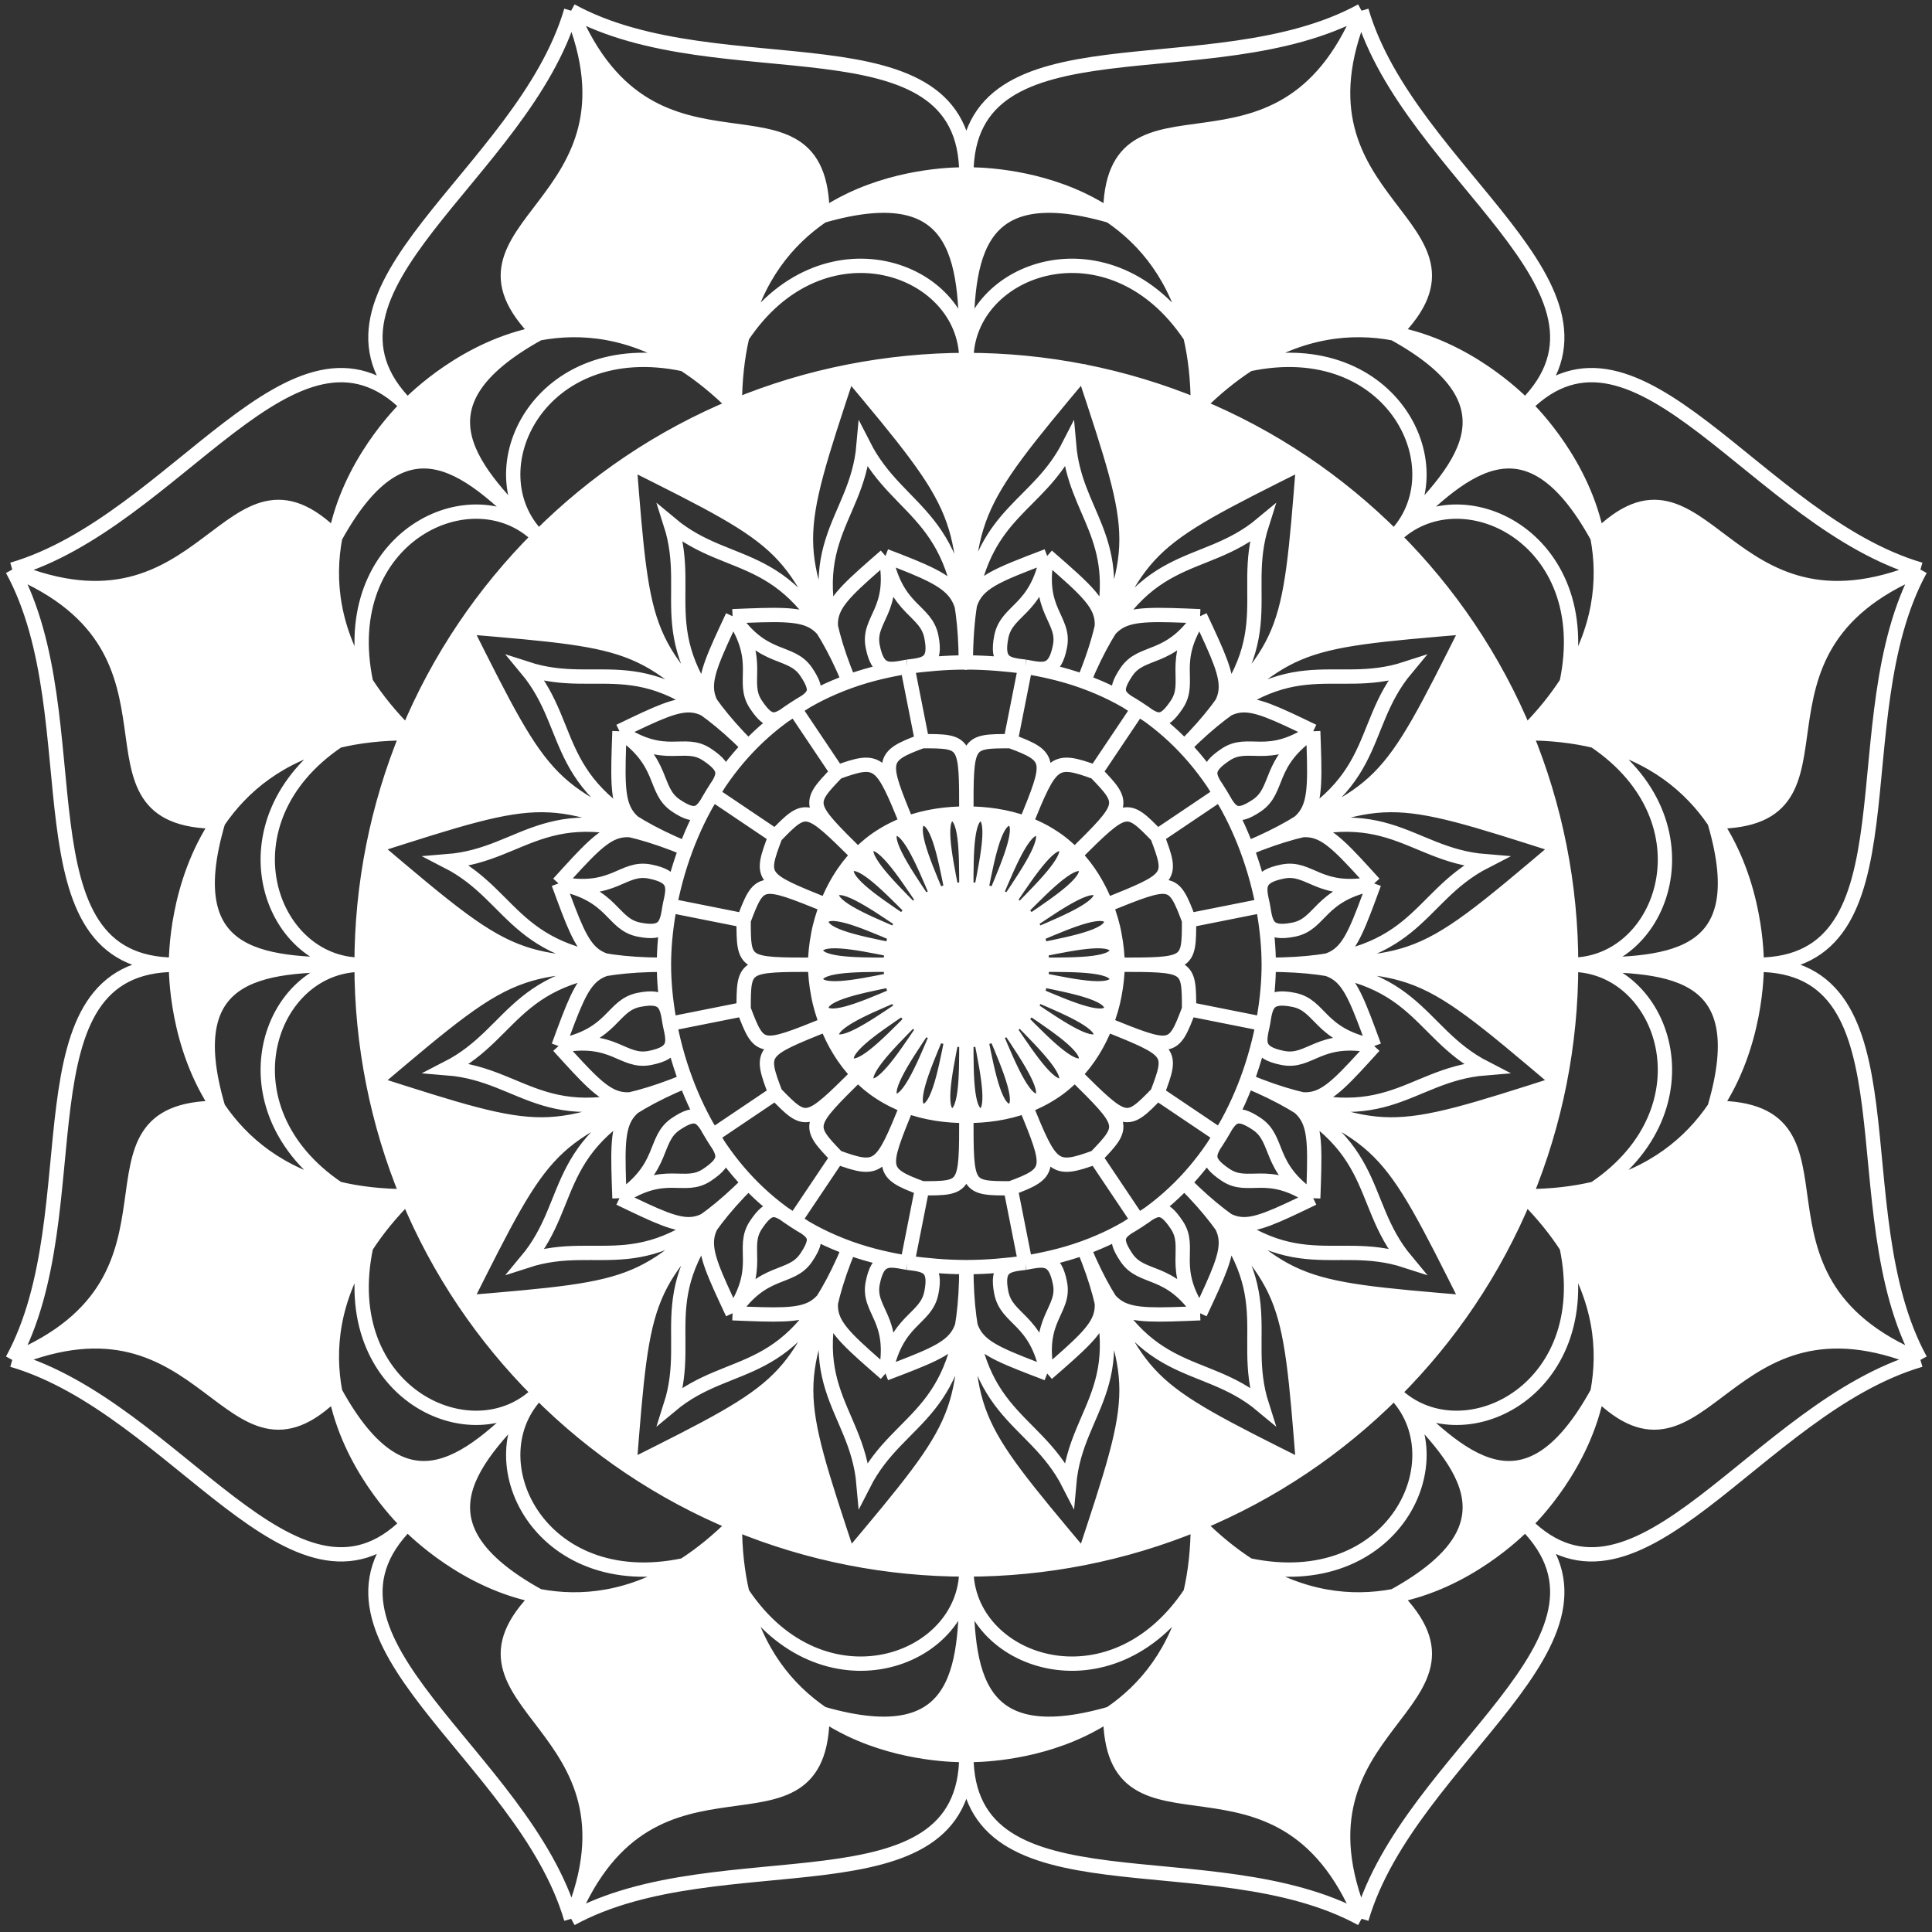 <svg width="405" height="405" viewBox="0 0 405 405" fill="none" xmlns="http://www.w3.org/2000/svg">
<rect x="0" y="0" width="405" height="405" fill="#333333" stroke="none"/>
<path d="M97.383 131.426C92.597 138.518 88.607 145.988 85.412 153.708C82.225 161.412 79.83 169.366 78.227 177.447C114.594 165.796 114.594 165.796 143.775 177.883C114.594 165.796 114.594 165.796 97.383 131.426Z" fill="white"/>
<path d="M131.937 96.93C125.228 101.44 118.856 106.661 112.924 112.592C107.046 118.471 101.865 124.783 97.383 131.426C134.905 134.573 134.905 134.573 156.885 156.553C134.905 134.573 134.905 134.573 131.937 96.93Z" fill="white"/>
<path d="M177.876 77.89C169.729 79.494 161.806 81.867 154.041 85.08C146.385 88.248 138.976 92.198 131.937 96.93C166.006 113.968 166.006 113.968 177.972 142.856C166.006 113.968 165.91 114.003 177.876 77.89Z" fill="white"/>
<path d="M186.723 202.236L202.571 202.236L202.571 186.389C201.676 186.408 200.63 186.52 199.508 186.752C198.527 186.955 197.489 187.251 196.445 187.659C195.524 188.018 194.599 188.465 193.705 189.011C192.863 189.525 192.049 190.129 191.292 190.831C190.542 191.528 189.848 192.323 189.24 193.226C188.688 194.044 188.207 194.951 187.817 195.955C187.446 196.909 187.158 197.951 186.97 199.088C186.887 199.592 186.824 200.116 186.782 200.658C186.743 201.167 186.723 201.692 186.723 202.236Z" fill="white"/>
<path d="M85.412 153.708C81.84 150.136 78.983 146.592 76.735 143.107C69.588 132.028 68.584 121.536 70.279 112.592C47.667 89.98 43.992 136.551 2.571 119.394C43.992 136.551 13.383 172.242 45.745 172.242C50.755 164.862 58.598 158.238 70.876 155.305C75.159 154.282 79.982 153.708 85.412 153.708Z" fill="white"/>
<path d="M112.924 69.901C121.849 68.212 132.319 69.222 143.392 76.364C146.891 78.621 150.451 81.49 154.041 85.08C154.041 79.65 154.598 74.827 155.595 70.543C158.483 58.13 165.056 50.249 172.408 45.247C172.408 12.982 136.883 43.659 119.726 2.239C136.883 43.659 89.952 46.929 112.924 69.901Z" fill="white"/>
<path d="M85.412 85.08C83.936 86.557 73.173 97.319 70.279 112.592C85.412 85.08 99.168 98.836 112.924 112.592C99.168 98.836 85.412 85.08 112.924 69.901L112.886 69.909C97.693 72.799 86.985 83.508 85.412 85.08Z" fill="white"/>
<path d="M307.76 131.426C312.546 138.518 316.536 145.988 319.73 153.708C322.918 161.412 325.313 169.367 326.916 177.447C290.549 165.796 290.549 165.796 261.367 177.883C290.549 165.796 290.549 165.796 307.76 131.426Z" fill="white"/>
<path d="M273.206 96.93C279.914 101.44 286.287 106.661 292.219 112.592C298.097 118.471 303.278 124.783 307.76 131.426C270.238 134.573 270.238 134.573 248.258 156.553C270.238 134.573 270.238 134.573 273.206 96.93Z" fill="white"/>
<path d="M227.17 77.856C235.317 79.459 243.337 81.868 251.102 85.08C258.758 88.248 266.167 92.198 273.206 96.93C239.137 113.968 239.136 113.968 227.171 142.857C239.136 113.968 239.136 113.968 227.17 77.856Z" fill="white"/>
<path d="M218.42 202.236L202.571 202.236L202.571 186.389C203.466 186.408 204.513 186.52 205.634 186.752C206.616 186.955 207.654 187.251 208.698 187.659C209.619 188.018 210.544 188.465 211.438 189.011C212.28 189.525 213.094 190.129 213.851 190.832C214.601 191.528 215.295 192.323 215.903 193.226C216.454 194.044 216.936 194.951 217.326 195.955C217.697 196.909 217.985 197.951 218.172 199.088C218.256 199.593 218.319 200.116 218.361 200.658C218.4 201.167 218.42 201.693 218.42 202.236Z" fill="white"/>
<path d="M319.73 153.708C323.303 150.136 326.159 146.592 328.408 143.107C335.555 132.028 336.559 121.536 334.864 112.592C357.476 89.98 361.151 136.551 402.572 119.394C361.151 136.551 391.76 172.242 359.398 172.242C354.388 164.862 346.545 158.238 334.267 155.305C329.984 154.282 325.161 153.708 319.73 153.708Z" fill="white"/>
<path d="M292.219 69.901C283.293 68.212 272.824 69.222 261.751 76.364C258.251 78.621 254.692 81.49 251.102 85.08C251.102 79.65 250.544 74.827 249.548 70.543C246.66 58.13 240.087 50.249 232.735 45.247C232.735 12.982 268.259 43.66 285.416 2.239C268.259 43.66 315.191 46.929 292.219 69.901Z" fill="white"/>
<path d="M319.73 85.08C321.207 86.557 331.969 97.319 334.864 112.592C319.73 85.08 305.974 98.836 292.219 112.592C305.974 98.836 319.731 85.08 292.219 69.901L292.257 69.909C307.45 72.799 318.158 83.508 319.73 85.08Z" fill="white"/>
<path d="M97.384 273.045C92.599 265.953 88.609 258.484 85.414 250.763C82.227 243.059 79.831 235.105 78.228 227.025C114.596 238.676 114.596 238.676 143.777 226.588C114.596 238.676 114.596 238.676 97.384 273.045Z" fill="white"/>
<path d="M131.939 307.541C125.23 303.031 118.857 297.811 112.926 291.879C107.047 286.001 101.867 279.688 97.384 273.045C134.906 269.899 134.906 269.899 156.887 247.918C134.906 269.899 134.906 269.899 131.939 307.541Z" fill="white"/>
<path d="M177.974 326.615C169.827 325.012 161.807 322.604 154.042 319.391C146.386 316.224 138.978 312.274 131.939 307.541C166.008 290.503 166.008 290.503 177.974 261.615C166.008 290.503 166.008 290.503 177.974 326.615Z" fill="white"/>
<path d="M186.724 202.236L202.573 202.236L202.573 218.083C201.678 218.063 200.631 217.952 199.51 217.719C198.529 217.516 197.49 217.22 196.446 216.813C195.526 216.453 194.6 216.007 193.707 215.461C192.865 214.946 192.051 214.343 191.294 213.64C190.544 212.943 189.85 212.149 189.241 211.246C188.69 210.428 188.209 209.521 187.818 208.517C187.448 207.562 187.159 206.52 186.972 205.383C186.889 204.879 186.826 204.356 186.784 203.814C186.745 203.305 186.724 202.779 186.724 202.236Z" fill="white"/>
<path d="M85.414 250.763C81.842 254.335 78.985 257.879 76.737 261.365C69.589 272.444 68.586 282.935 70.281 291.879C47.669 314.491 43.993 267.921 2.573 285.078C43.993 267.921 13.384 232.23 45.747 232.23C50.757 239.609 58.6 246.233 70.877 249.166C75.16 250.189 79.983 250.763 85.414 250.763Z" fill="white"/>
<path d="M112.926 334.57C121.851 336.26 132.321 335.249 143.394 328.107C146.893 325.85 150.452 322.981 154.042 319.391C154.042 324.822 154.6 329.645 155.597 333.928C158.485 346.342 165.057 354.222 172.41 359.224C172.41 391.49 136.885 360.812 119.728 402.233C136.885 360.812 89.954 357.542 112.926 334.57Z" fill="white"/>
<path d="M85.414 319.391C83.937 317.915 73.175 307.152 70.281 291.879C85.414 319.391 99.17 305.635 112.926 291.879C99.17 305.635 85.414 319.391 112.926 334.57L112.888 334.563C97.695 331.672 86.986 320.964 85.414 319.391Z" fill="white"/>
<path d="M307.762 273.045C312.547 265.953 316.537 258.484 319.732 250.763C322.919 243.059 325.315 235.105 326.918 227.025C290.55 238.676 290.55 238.676 261.369 226.588C290.55 238.676 290.55 238.676 307.762 273.045Z" fill="white"/>
<path d="M273.207 307.541C279.916 303.031 286.289 297.81 292.22 291.879C298.099 286.001 303.279 279.688 307.762 273.045C270.239 269.899 270.239 269.899 248.259 247.918C270.239 269.899 270.239 269.899 273.207 307.541Z" fill="white"/>
<path d="M227.172 326.615C235.319 325.012 243.339 322.604 251.104 319.391C258.76 316.223 266.168 312.274 273.207 307.541C239.138 290.503 239.138 290.503 227.172 261.615C239.138 290.503 239.138 290.503 227.172 326.615Z" fill="white"/>
<path d="M218.422 202.236L202.573 202.236L202.573 218.083C203.468 218.063 204.515 217.952 205.636 217.719C206.617 217.516 207.656 217.22 208.699 216.813C209.62 216.453 210.545 216.007 211.439 215.461C212.281 214.946 213.095 214.343 213.852 213.64C214.602 212.943 215.296 212.149 215.905 211.246C216.456 210.428 216.937 209.521 217.327 208.517C217.698 207.562 217.987 206.52 218.174 205.383C218.257 204.879 218.32 204.356 218.362 203.814C218.401 203.305 218.422 202.779 218.422 202.236Z" fill="white"/>
<path d="M319.732 250.763C323.304 254.335 326.161 257.879 328.409 261.365C335.557 272.444 336.56 282.935 334.865 291.879C357.477 314.491 361.153 267.92 402.573 285.077C361.153 267.92 391.761 232.23 359.399 232.23C354.389 239.609 346.546 246.233 334.269 249.166C329.985 250.189 325.163 250.763 319.732 250.763Z" fill="white"/>
<path d="M292.22 334.57C283.295 336.26 272.825 335.249 261.752 328.107C258.253 325.85 254.694 322.981 251.104 319.391C251.104 324.822 250.546 329.645 249.549 333.928C246.661 346.342 240.089 354.222 232.736 359.224C232.736 391.49 268.261 360.812 285.418 402.233C268.261 360.812 315.192 357.542 292.22 334.57Z" fill="white"/>
<path d="M319.732 319.391C321.208 317.915 331.971 307.152 334.865 291.879C319.732 319.391 305.976 305.635 292.22 291.879C305.976 305.635 319.732 319.391 292.22 334.57L292.258 334.563C307.451 331.672 318.16 320.964 319.732 319.391Z" fill="white"/>
<path d="M45.745 172.242C36.885 185.292 36.885 200.704 36.885 202.236C36.885 203.767 36.887 219.179 45.747 232.23C36.887 202.236 56.341 202.236 75.794 202.236C56.341 202.236 36.885 202.236 45.745 172.242Z" fill="white"/>
<path d="M178.306 362.597C189.466 367.919 200.665 367.919 202.57 367.919C204.474 367.919 215.68 367.918 226.84 362.597C228.824 361.651 230.807 360.536 232.736 359.224C202.576 367.918 202.576 348.465 202.576 329.011C202.576 348.465 202.57 367.919 172.41 359.224C174.339 360.537 176.322 361.651 178.306 362.597Z" fill="white"/>
<path d="M368.259 202.236C368.259 200.704 368.258 185.292 359.398 172.242C368.258 202.236 348.805 202.236 329.351 202.236C348.805 202.236 368.259 202.236 359.399 232.23C368.259 219.179 368.259 203.768 368.259 202.236Z" fill="white"/>
<path d="M329.351 202.236C329.351 193.93 328.539 185.624 326.916 177.447C311.042 190.895 303.78 197.047 295.397 199.862C288.328 202.236 280.462 202.236 265.962 202.236H265.964C280.464 202.236 288.33 202.236 295.399 204.609C303.782 207.424 311.044 213.576 326.918 227.025C328.54 218.848 329.351 210.542 329.351 202.236Z" fill="white"/>
<path d="M78.227 177.447C76.604 185.624 75.794 193.93 75.794 202.236C75.794 210.542 76.606 218.848 78.228 227.025C94.102 213.576 101.364 207.424 109.747 204.609C116.73 202.265 124.491 202.236 138.655 202.236C138.83 202.235 139.005 202.236 139.182 202.236L139.18 202.236C139.003 202.236 138.828 202.236 138.655 202.236C124.49 202.235 116.729 202.207 109.745 199.862C101.363 197.047 94.1 190.895 78.227 177.447Z" fill="white"/>
<path d="M177.974 326.615C186.088 328.212 194.336 329.011 202.576 329.011C210.817 329.011 219.057 328.212 227.172 326.615L227.161 326.602C202.576 297.317 202.573 297.313 202.573 265.624C202.573 297.313 202.57 297.317 177.985 326.602L177.974 326.615Z" fill="white"/>
<path d="M202.575 75.461C194.334 75.461 185.991 76.293 177.876 77.89C202.285 106.966 202.463 107.852 202.464 138.868C202.467 107.957 203.007 106.64 227.17 77.856C219.056 76.259 210.815 75.461 202.575 75.461Z" fill="white"/>
<path d="M202.575 36.553C200.67 36.553 189.464 36.553 178.304 41.874C176.32 42.821 174.337 43.935 172.408 45.247C202.568 36.553 202.575 56.007 202.575 75.461C202.575 56.007 202.575 36.553 232.735 45.247C230.806 43.935 228.823 42.821 226.839 41.874C215.679 36.553 204.48 36.553 202.575 36.553Z" fill="white"/>
<path d="M112.924 112.592C118.856 106.661 125.228 101.44 131.937 96.93M112.924 112.592C107.046 118.471 101.865 124.783 97.383 131.426M112.924 112.592C99.168 98.836 85.412 85.08 112.924 69.901M112.924 112.592C99.168 98.836 112.924 69.901 143.392 76.364M112.924 112.592C99.168 98.836 85.412 85.08 70.279 112.592M112.924 112.592C99.168 98.836 70.279 112.592 76.735 143.107M75.794 202.236C75.794 193.93 76.604 185.624 78.227 177.447M75.794 202.236C56.341 202.236 45.745 172.242 70.876 155.305M75.794 202.236C56.341 202.236 36.885 202.236 45.745 172.242M75.794 202.236C75.794 210.542 76.606 218.848 78.228 227.025M75.794 202.236C56.341 202.236 45.747 232.23 70.877 249.166M75.794 202.236C56.341 202.236 36.887 202.236 45.747 232.23M202.575 75.461C194.334 75.461 185.991 76.293 177.876 77.89M202.575 75.461C202.575 56.007 202.568 36.553 172.408 45.247M202.575 75.461C210.815 75.461 219.056 76.259 227.17 77.856M202.575 75.461C202.575 56.007 202.575 36.553 232.735 45.247M202.575 75.461C202.575 56.007 172.408 45.247 155.595 70.543M202.575 75.461C202.575 56.007 232.735 45.247 249.548 70.543M85.412 153.708C88.607 145.988 92.597 138.518 97.383 131.426M85.412 153.708C82.225 161.412 79.83 169.366 78.227 177.447M85.412 153.708C81.84 150.136 78.983 146.592 76.735 143.107M85.412 153.708C79.982 153.708 75.159 154.282 70.876 155.305M154.041 85.08C161.806 81.867 169.729 79.494 177.876 77.89M154.041 85.08C146.385 88.248 138.976 92.198 131.937 96.93M154.041 85.08C150.451 81.49 146.891 78.621 143.392 76.364M154.041 85.08C154.041 79.65 154.598 74.827 155.595 70.543M36.885 202.236C2.571 202.236 19.728 150.764 2.571 119.394M36.885 202.236C36.885 200.704 36.885 185.292 45.745 172.242M36.885 202.236C2.571 202.236 19.73 253.708 2.573 285.078M36.885 202.236C36.885 203.767 36.887 219.179 45.747 232.23M85.412 85.08C61.149 60.816 109.676 36.553 119.726 2.239M85.412 85.08C61.864 61.532 36.885 109.344 2.571 119.394M85.412 85.08C83.936 86.557 73.173 97.319 70.279 112.592M85.412 85.08C86.985 83.508 97.693 72.799 112.886 69.909M202.575 36.553C202.575 2.239 151.097 19.396 119.726 2.239M202.575 36.553C200.67 36.553 189.464 36.553 178.304 41.874C176.32 42.821 174.337 43.935 172.408 45.247M202.575 36.553C202.575 2.239 254.046 19.396 285.416 2.239M202.575 36.553C204.48 36.553 215.679 36.553 226.839 41.874C228.823 42.821 230.806 43.935 232.735 45.247M202.464 138.868C198.065 138.868 194.097 139.254 190.214 139.761M202.464 138.868C206.863 138.868 211.046 139.254 214.929 139.761M202.464 138.868C202.464 138.967 202.464 138.769 202.464 138.868ZM202.464 138.868C202.377 107.48 188.688 108.347 181.033 93.332C179.571 110.098 166.006 113.968 177.972 142.856M202.464 138.868C202.467 133.463 202.512 129.295 203.325 126.748M202.464 138.868C202.477 134.284 202.785 130.096 203.325 126.748M202.464 138.868C202.463 107.852 202.285 106.966 177.876 77.89M202.464 138.868C202.467 107.957 203.007 106.64 227.17 77.856M202.464 138.868C202.463 123.694 202.327 122.908 185.623 116.546M202.464 138.868C202.464 138.642 202.464 139.091 202.464 138.868ZM139.18 202.236C139.18 195.561 140.446 186.777 143.775 177.883M139.18 202.236H139.178M139.18 202.236L139.182 202.236M139.18 202.236C139.003 202.236 138.828 202.236 138.655 202.236M177.972 142.856C166.006 113.968 165.91 114.003 177.876 77.89M177.972 142.856C166.006 113.968 166.006 113.968 131.937 96.93M177.972 142.856C173.546 144.463 169.953 146.309 166.544 148.526M177.972 142.856C182.667 141.152 186.985 140.323 190.214 139.761M177.972 142.856C166.006 113.968 153.432 120.538 140.589 109.829C145.657 125.689 134.905 134.573 156.885 156.553M177.972 142.856C171.989 128.412 171.989 128.412 153.566 129.178M177.972 142.856C171.989 128.412 171.989 128.412 185.623 116.546M177.876 77.89C177.88 77.895 177.872 77.886 177.876 77.89ZM156.885 156.553C134.905 134.573 134.905 134.573 131.937 96.93M156.885 156.553C134.905 134.573 134.905 134.573 97.383 131.426M156.885 156.553C153.95 159.63 151.453 162.957 149.343 166.405M156.885 156.553C159.69 153.612 162.895 150.899 166.544 148.526M156.885 156.553C134.905 134.573 126.248 145.33 110.373 140.171C121.17 153.136 114.594 165.796 143.775 177.883M156.885 156.553C145.895 145.563 145.895 145.563 129.858 153.288M156.885 156.553C145.895 145.563 145.895 145.563 153.566 129.178M143.775 177.883C114.594 165.796 114.594 165.796 97.383 131.426M143.775 177.883C114.594 165.796 114.594 165.796 78.227 177.447M143.775 177.883C145.221 174.023 147.054 170.143 149.343 166.405M143.775 177.883C114.597 165.797 110.632 179.182 93.769 180.545C108.771 188.249 107.5 202.082 138.655 202.236M143.775 177.883C129.185 171.839 129.185 171.839 117.083 185.193M143.775 177.883C129.185 171.839 129.185 171.839 129.858 153.288M78.227 177.447C94.1 190.895 101.363 197.047 109.745 199.862C116.729 202.207 124.49 202.235 138.655 202.236M140.397 189.841L155.887 192.929M140.397 189.841C141.264 186.007 141.842 183.813 136.258 182.7C130.429 181.538 128.74 187.517 117.083 185.193M140.397 189.841C139.787 193.714 139.515 195.984 133.959 194.876C128.131 193.714 128.74 187.517 117.083 185.193M149.343 166.405L162.549 175.295M149.343 166.405C147.196 170.198 146.304 171.972 141.688 168.865C136.817 165.585 139.6 159.846 129.858 153.288M149.343 166.405C151.819 162.673 152.84 161.294 148.243 158.2C143.371 154.92 139.6 159.846 129.858 153.288M166.544 148.526L175.506 161.889M166.544 148.526C170.572 146.138 172.047 145.377 169.014 140.854C165.769 136.017 160.055 138.852 153.566 129.178M166.544 148.526C162.779 151.212 161.509 152.234 158.47 147.703C155.226 142.865 160.055 138.852 153.566 129.178M190.214 139.761L193.3 155.37M190.214 139.761C193.998 139.316 196.346 139.069 195.245 133.5C194.097 127.697 187.919 128.153 185.623 116.546M190.214 139.761C186.209 140.527 184.033 141.004 182.945 135.505C181.798 129.701 187.919 128.153 185.623 116.546M170.874 202.236C170.834 200.421 171.108 198.245 171.506 195.968C171.688 194.925 171.94 193.88 172.251 192.817M170.874 202.236C155.887 202.235 155.887 202.235 155.887 192.929M170.874 202.236C170.874 201.267 170.926 200.21 171.042 199.088M202.568 170.542C202.568 155.371 202.568 155.37 193.3 155.37M193.3 155.37C184.46 158.609 184.78 159.511 190.116 172.601M175.506 161.889C169.028 168.592 169.206 168.717 179.848 179.26M175.506 161.889C184.226 158.695 184.778 159.512 190.116 172.601M190.116 172.601C190.225 172.867 190.003 172.323 190.116 172.601ZM190.116 172.601C189.109 172.96 188.163 173.376 187.263 173.83M162.549 175.295C169.028 168.592 169.206 168.717 179.848 179.26M162.549 175.295C159.218 184.112 159.41 184.174 173.277 189.765M179.848 179.26C179.089 180.035 178.402 180.833 177.769 181.655M179.848 179.26C180.556 178.537 181.293 177.841 182.086 177.181M155.887 192.929C159.218 184.112 159.41 184.174 173.277 189.765M173.277 189.765C172.889 190.806 172.544 191.819 172.251 192.817M173.277 189.765C173.631 188.818 174.041 187.875 174.504 186.94M202.571 202.236L186.723 202.236M202.571 202.236L202.571 186.389M202.571 202.236L218.42 202.236M117.083 185.193C123.262 202.045 123.331 202.233 138.655 202.236M186.723 202.236C186.723 201.692 186.743 201.167 186.782 200.658C186.824 200.116 186.887 199.592 186.97 199.088M186.723 202.236C178.798 202.236 170.874 202.236 171.042 199.088M202.571 186.389C201.676 186.408 200.63 186.52 199.508 186.752M202.571 186.389C202.571 178.465 202.571 170.542 199.473 170.651M202.571 186.389C203.466 186.408 204.513 186.52 205.634 186.752M202.571 186.389C202.571 178.465 202.571 170.542 205.67 170.652M191.292 190.831C190.542 191.528 189.848 192.323 189.24 193.226M191.292 190.831C192.049 190.129 192.863 189.525 193.705 189.011M191.292 190.831C185.57 185.046 179.848 179.26 177.769 181.655M191.292 190.831C185.57 185.046 179.848 179.26 182.086 177.181M196.445 187.659C195.524 188.018 194.599 188.465 193.705 189.011M196.445 187.659C197.489 187.251 198.527 186.955 199.508 186.752M196.445 187.659C193.281 180.13 190.116 172.601 187.263 173.83M196.445 187.659C193.281 180.13 190.116 172.601 193.208 171.643M187.817 195.955C187.446 196.909 187.158 197.951 186.97 199.088M187.817 195.955C188.207 194.951 188.688 194.044 189.24 193.226M187.817 195.955C180.547 192.86 173.277 189.765 172.251 192.817M187.817 195.955C180.547 192.86 173.277 189.765 174.504 186.94M186.97 199.088C179.238 197.528 171.506 195.968 171.042 199.088M186.97 199.088C179.238 197.528 171.506 195.968 172.251 192.817M189.24 193.226C182.611 188.746 175.982 184.265 174.504 186.94M189.24 193.226C182.611 188.746 175.982 184.265 177.769 181.655M193.705 189.011C189.133 182.192 184.562 175.373 182.086 177.181M193.705 189.011C189.133 182.192 184.562 175.373 187.263 173.83M199.508 186.752C197.95 178.875 196.392 170.998 193.208 171.643M199.508 186.752C197.95 178.875 196.392 170.998 199.473 170.651M171.042 199.088C171.882 190.948 176.041 179.417 187.263 173.83M174.504 186.94C174.95 186.039 175.444 185.146 175.982 184.265C176.53 183.367 177.12 182.498 177.769 181.655M182.086 177.181C182.852 176.542 183.67 175.937 184.562 175.373C185.42 174.83 186.315 174.309 187.263 173.83M187.263 173.83C189.059 172.936 191.036 172.195 193.208 171.643M193.208 171.643C194.226 171.385 195.287 171.169 196.392 170.998C197.383 170.845 198.409 170.728 199.473 170.651M199.473 170.651C200.473 170.579 201.505 170.542 202.571 170.542C203.637 170.542 204.67 170.579 205.67 170.652M119.726 2.239C136.883 43.659 89.952 46.929 112.924 69.901M119.726 2.239C136.883 43.659 172.408 12.982 172.408 45.247M2.571 119.394C43.992 136.551 47.667 89.98 70.279 112.592M2.571 119.394C43.992 136.551 13.383 172.242 45.745 172.242M112.924 69.901C121.849 68.212 132.319 69.222 143.392 76.364M112.924 69.901C112.912 69.904 112.899 69.906 112.886 69.909M112.924 69.901L112.886 69.909M70.279 112.592C68.584 121.536 69.588 132.028 76.735 143.107M155.595 70.543C158.483 58.13 165.056 50.249 172.408 45.247M45.745 172.242C50.755 164.862 58.598 158.238 70.876 155.305M292.219 112.592C286.287 106.661 279.914 101.44 273.206 96.93M292.219 112.592C298.097 118.471 303.278 124.783 307.76 131.426M292.219 112.592C305.974 98.836 319.731 85.08 292.219 69.901M292.219 112.592C305.974 98.836 292.219 69.901 261.751 76.364M292.219 112.592C305.974 98.836 319.73 85.08 334.864 112.592M292.219 112.592C305.974 98.836 334.864 112.592 328.408 143.107M329.351 202.236C329.351 193.93 328.539 185.624 326.916 177.447M329.351 202.236C348.805 202.236 359.398 172.242 334.267 155.305M329.351 202.236C348.805 202.236 368.258 202.236 359.398 172.242M329.351 202.236C329.351 210.542 328.54 218.848 326.918 227.025M329.351 202.236C348.805 202.236 359.399 232.23 334.269 249.166M329.351 202.236C348.805 202.236 368.259 202.236 359.399 232.23M319.73 153.708C316.536 145.988 312.546 138.518 307.76 131.426M319.73 153.708C322.918 161.412 325.313 169.367 326.916 177.447M319.73 153.708C323.303 150.136 326.159 146.592 328.408 143.107M319.73 153.708C325.161 153.708 329.984 154.282 334.267 155.305M251.102 85.08C243.337 81.868 235.317 79.459 227.17 77.856M251.102 85.08C258.758 88.248 266.167 92.198 273.206 96.93M251.102 85.08C254.692 81.49 258.251 78.621 261.751 76.364M251.102 85.08C251.102 79.65 250.544 74.827 249.548 70.543M368.259 202.236C402.573 202.236 385.415 150.764 402.572 119.394M368.259 202.236C368.259 200.704 368.258 185.292 359.398 172.242M368.259 202.236C402.573 202.236 385.416 253.707 402.573 285.077M368.259 202.236C368.259 203.768 368.259 219.179 359.399 232.23M319.73 85.08C343.994 60.816 295.467 36.553 285.416 2.239M319.73 85.08C343.279 61.532 368.258 109.344 402.572 119.394M319.73 85.08C321.207 86.557 331.969 97.319 334.864 112.592M319.73 85.08C318.158 83.508 307.45 72.799 292.257 69.909M265.962 202.236C265.962 195.561 264.697 186.777 261.367 177.883M265.962 202.236H265.964M265.962 202.236C280.462 202.236 288.328 202.236 295.397 199.862C303.78 197.047 311.042 190.895 326.916 177.447M265.962 202.236C297.657 202.236 296.287 188.292 311.374 180.545C294.51 179.182 290.546 165.797 261.367 177.883M265.962 202.236C281.811 202.236 281.811 202.236 288.06 185.193M227.171 142.857C239.136 113.968 239.136 113.968 227.17 77.856M227.171 142.857C239.136 113.968 239.137 113.968 273.206 96.93M227.171 142.857C231.597 144.463 235.19 146.309 238.599 148.526M227.171 142.857C222.476 141.152 218.158 140.323 214.929 139.761M227.171 142.857C239.136 113.968 251.711 120.538 264.554 109.829C259.486 125.689 270.238 134.573 248.258 156.553M227.171 142.857C233.154 128.412 233.153 128.412 251.576 129.178M227.171 142.857C229.399 137.475 230.798 134.099 230.971 131.367M227.171 142.857C228.975 138.501 230.198 134.715 230.971 131.367M227.17 77.856C227.088 77.955 227.253 77.758 227.17 77.856ZM248.258 156.553C270.238 134.573 270.238 134.573 273.206 96.93M248.258 156.553C270.238 134.573 270.238 134.573 307.76 131.426M248.258 156.553C251.192 159.63 253.69 162.957 255.8 166.405M248.258 156.553C245.453 153.612 242.248 150.899 238.599 148.526M248.258 156.553C270.238 134.573 278.895 145.33 294.77 140.171C283.972 153.136 290.549 165.796 261.367 177.883M248.258 156.553C259.248 145.563 259.248 145.563 275.285 153.288M248.258 156.553C259.248 145.563 259.248 145.563 251.576 129.178M261.367 177.883C290.549 165.796 290.549 165.796 307.76 131.426M261.367 177.883C290.549 165.796 290.549 165.796 326.916 177.447M261.367 177.883C259.922 174.023 258.088 170.143 255.8 166.405M261.367 177.883C275.958 171.839 275.958 171.839 288.06 185.193M261.367 177.883C275.958 171.839 275.958 171.839 275.285 153.288M264.746 189.841L249.256 192.929M264.746 189.841C263.879 186.007 263.301 183.813 268.885 182.7C274.713 181.538 276.403 187.517 288.06 185.193M264.746 189.841C265.356 193.714 265.628 195.984 271.183 194.876C277.012 193.714 276.403 187.517 288.06 185.193M255.8 166.405L242.594 175.295M255.8 166.405C257.947 170.198 258.839 171.972 263.455 168.865C268.326 165.585 265.543 159.846 275.285 153.288M255.8 166.405C253.324 162.673 252.303 161.294 256.9 158.2C261.771 154.92 265.543 159.846 275.285 153.288M238.599 148.526L229.636 161.889M238.599 148.526C234.571 146.139 233.095 145.378 236.129 140.854C239.374 136.017 245.088 138.852 251.576 129.178M238.599 148.526C242.364 151.212 243.633 152.234 246.673 147.703C249.917 142.865 245.088 138.852 251.576 129.178M214.929 139.761L211.842 155.37M214.929 139.761C211.144 139.316 208.797 139.069 209.898 133.501C211.046 127.697 217.224 128.154 219.52 116.547M214.929 139.761C218.934 140.527 221.11 141.004 222.197 135.505C223.345 129.701 217.224 128.154 219.52 116.547M234.269 202.236C234.308 200.421 234.035 198.245 233.637 195.968C233.455 194.925 233.203 193.88 232.891 192.817M234.269 202.236C249.256 202.236 249.256 202.235 249.256 192.929M234.269 202.236C234.269 201.267 234.217 200.21 234.101 199.088M202.575 170.542C202.575 155.371 202.575 155.371 211.842 155.37M265.964 202.236C265.964 208.911 264.699 217.694 261.369 226.588M265.964 202.236L265.966 202.236M265.964 202.236C280.464 202.236 288.33 202.236 295.399 204.609C303.782 207.424 311.044 213.576 326.918 227.025M265.964 202.236C297.659 202.236 296.289 216.179 311.375 223.926C294.512 225.289 290.547 238.674 261.369 226.588M265.964 202.236C281.813 202.236 281.812 202.236 288.061 219.278M211.842 155.37C220.682 158.609 220.362 159.511 215.026 172.601M229.636 161.889C236.115 168.592 235.937 168.717 225.295 179.26M229.636 161.889C220.917 158.695 220.365 159.512 215.026 172.601M215.026 172.601C214.918 172.868 215.14 172.323 215.026 172.601ZM215.026 172.601C216.033 172.96 216.98 173.376 217.88 173.83M242.594 175.295C236.115 168.592 235.937 168.717 225.295 179.26M242.594 175.295C245.925 184.112 245.733 184.174 231.865 189.765M225.295 179.26C226.053 180.035 226.741 180.833 227.373 181.655M225.295 179.26C224.587 178.537 223.849 177.841 223.057 177.181M249.256 192.929C245.925 184.112 245.733 184.174 231.865 189.765M231.865 189.765C232.254 190.806 232.599 191.819 232.891 192.817M231.865 189.765C231.512 188.818 231.102 187.875 230.639 186.94M219.52 116.547C228.074 123.992 231.261 126.766 230.971 131.367M219.52 116.547C208.766 120.642 204.793 122.147 203.325 126.748M218.42 202.236C218.42 201.693 218.4 201.167 218.361 200.658C218.319 200.116 218.256 199.593 218.172 199.088M218.42 202.236C226.344 202.236 234.269 202.236 234.101 199.088M213.851 190.832C214.601 191.528 215.295 192.323 215.903 193.226M213.851 190.832C213.094 190.129 212.28 189.525 211.438 189.011M213.851 190.832C219.573 185.046 225.295 179.26 227.373 181.655M213.851 190.832C219.573 185.046 225.295 179.26 223.057 177.181M208.698 187.659C209.619 188.018 210.544 188.465 211.438 189.011M208.698 187.659C207.654 187.251 206.616 186.955 205.634 186.752M208.698 187.659C211.862 180.13 215.027 172.601 217.88 173.83M208.698 187.659C211.862 180.13 215.026 172.601 211.934 171.643M217.326 195.955C217.697 196.909 217.985 197.951 218.172 199.088M217.326 195.955C216.936 194.951 216.454 194.044 215.903 193.226M217.326 195.955C224.596 192.86 231.865 189.765 232.891 192.817M217.326 195.955C224.596 192.86 231.865 189.765 230.639 186.94M218.172 199.088C225.905 197.528 233.637 195.968 234.101 199.088M218.172 199.088C225.905 197.528 233.637 195.968 232.891 192.817M215.903 193.226C222.532 188.746 229.161 184.265 230.639 186.94M215.903 193.226C222.532 188.746 229.161 184.265 227.373 181.655M211.438 189.011C216.009 182.192 220.581 175.373 223.057 177.181M211.438 189.011C216.009 182.192 220.581 175.373 217.88 173.83M205.634 186.752C207.193 178.875 208.751 170.998 211.934 171.643M205.634 186.752C207.193 178.875 208.751 170.998 205.67 170.652M234.101 199.088C233.261 190.948 229.101 179.417 217.88 173.83M230.639 186.94C230.193 186.039 229.699 185.146 229.161 184.265C228.613 183.368 228.022 182.498 227.373 181.655M223.057 177.181C222.291 176.542 221.473 175.937 220.581 175.373C219.723 174.83 218.827 174.309 217.88 173.83M217.88 173.83C216.084 172.936 214.107 172.195 211.934 171.643M211.934 171.643C210.917 171.385 209.856 171.169 208.751 170.998C207.76 170.845 206.733 170.728 205.67 170.652M285.416 2.239C268.259 43.66 315.191 46.929 292.219 69.901M285.416 2.239C268.259 43.66 232.735 12.982 232.735 45.247M402.572 119.394C361.151 136.551 357.476 89.98 334.864 112.592M402.572 119.394C361.151 136.551 391.76 172.242 359.398 172.242M292.219 69.901C283.293 68.212 272.824 69.222 261.751 76.364M292.219 69.901C292.231 69.904 292.244 69.906 292.257 69.909M292.219 69.901L292.257 69.909M334.864 112.592C336.559 121.536 335.555 132.028 328.408 143.107M249.548 70.543C246.66 58.13 240.087 50.249 232.735 45.247M359.398 172.242C354.388 164.862 346.545 158.238 334.267 155.305M112.926 291.879C118.857 297.811 125.23 303.031 131.939 307.541M112.926 291.879C107.047 286.001 101.867 279.688 97.384 273.045M112.926 291.879C99.17 305.635 85.414 319.391 112.926 334.57M112.926 291.879C99.17 305.635 112.926 334.57 143.394 328.107M112.926 291.879C99.17 305.635 85.414 319.391 70.281 291.879M112.926 291.879C99.17 305.635 70.281 291.879 76.737 261.365M202.576 329.011C194.336 329.011 186.088 328.212 177.974 326.615M202.576 329.011C202.576 348.465 202.57 367.919 172.41 359.224M202.576 329.011C202.576 348.465 172.41 359.224 155.597 333.928M202.576 329.011C210.817 329.011 219.057 328.212 227.172 326.615M202.576 329.011C202.576 348.465 202.576 367.918 232.736 359.224M202.576 329.011C202.576 348.465 232.736 359.224 249.549 333.928M85.414 250.763C88.609 258.484 92.599 265.953 97.384 273.045M85.414 250.763C82.227 243.059 79.831 235.105 78.228 227.025M85.414 250.763C81.842 254.335 78.985 257.879 76.737 261.365M85.414 250.763C79.983 250.763 75.16 250.189 70.877 249.166M154.042 319.391C161.807 322.604 169.827 325.012 177.974 326.615M154.042 319.391C146.386 316.224 138.978 312.274 131.939 307.541M154.042 319.391C150.452 322.981 146.893 325.85 143.394 328.107M154.042 319.391C154.042 324.822 154.6 329.645 155.597 333.928M85.414 319.391C61.15 343.655 109.678 367.919 119.728 402.233M85.414 319.391C61.865 342.94 36.887 295.128 2.573 285.078M85.414 319.391C83.937 317.915 73.175 307.152 70.281 291.879M85.414 319.391C86.986 320.964 97.695 331.672 112.888 334.563M202.57 367.919C202.57 402.233 151.098 385.076 119.728 402.233M202.57 367.919C200.665 367.919 189.466 367.919 178.306 362.597C176.322 361.651 174.339 360.537 172.41 359.224M202.57 367.919C202.57 402.233 254.048 385.076 285.418 402.233M202.57 367.919C204.474 367.919 215.68 367.918 226.84 362.597C228.824 361.651 230.807 360.536 232.736 359.224M202.573 265.624C198.174 265.624 194.099 265.217 190.215 264.711M202.573 265.624C202.573 297.313 202.57 297.317 177.985 326.602M202.573 265.624C202.571 297.318 188.714 296.077 181.034 311.139C179.573 294.373 166.008 290.503 177.974 261.615M202.573 265.624C202.572 281.471 202.572 281.471 185.625 287.925M202.573 265.624C206.972 265.624 211.047 265.217 214.931 264.711M202.573 265.624C202.573 297.313 202.576 297.317 227.161 326.602M202.573 265.624C202.575 297.318 216.432 296.077 224.112 311.139C225.573 294.373 239.138 290.503 227.172 261.615M202.573 265.624C202.574 281.471 202.574 281.471 219.521 287.925M139.182 202.236C139.182 208.911 140.447 217.695 143.777 226.588M139.182 202.236C107.487 202.236 108.857 216.18 93.771 223.926C110.634 225.29 114.599 238.674 143.777 226.588M139.182 202.236C139.005 202.236 138.83 202.235 138.655 202.236M177.974 261.615C166.008 290.503 166.008 290.503 177.974 326.615M177.974 261.615C166.008 290.503 166.008 290.503 131.939 307.541M177.974 261.615C173.548 260.008 169.955 258.162 166.545 255.945M177.974 261.615C182.669 263.319 186.986 264.148 190.215 264.711M177.974 261.615C166.008 290.503 153.434 283.933 140.59 294.642C145.658 278.782 134.906 269.899 156.887 247.918M177.974 261.615C171.991 276.059 171.991 276.059 153.568 275.294M177.974 261.615C171.991 276.059 171.991 276.059 185.625 287.925M177.974 326.615L177.985 326.602M177.974 326.615C177.978 326.611 177.981 326.607 177.985 326.602M156.887 247.918C134.906 269.899 134.906 269.899 131.939 307.541M156.887 247.918C134.906 269.899 134.906 269.899 97.384 273.045M156.887 247.918C153.952 244.841 151.455 241.515 149.344 238.067M156.887 247.918C159.692 250.859 162.896 253.572 166.545 255.945M156.887 247.918C134.906 269.899 126.25 259.142 110.374 264.301C121.172 251.336 114.595 238.676 143.777 226.588M156.887 247.918C145.897 258.909 145.897 258.909 129.859 251.184M156.887 247.918C145.897 258.909 145.897 258.909 153.568 275.294M143.777 226.588C114.596 238.676 114.596 238.676 97.384 273.045M143.777 226.588C114.596 238.676 114.596 238.676 78.228 227.025M143.777 226.588C145.222 230.448 147.056 234.329 149.344 238.067M143.777 226.588C129.186 232.632 129.186 232.632 117.085 219.278M143.777 226.588C129.186 232.632 129.186 232.632 129.859 251.184M78.228 227.025C94.102 213.576 101.364 207.424 109.747 204.609C116.73 202.265 124.491 202.236 138.655 202.236M140.399 214.63L155.888 211.542M140.399 214.63C141.266 218.465 141.843 220.658 136.259 221.771C130.431 222.933 128.742 216.954 117.085 219.278M140.399 214.63C139.789 210.757 139.517 208.487 133.961 209.595C128.132 210.757 128.742 216.954 117.085 219.278M149.344 238.067L162.55 229.176M149.344 238.067C147.198 234.273 146.305 232.499 141.689 235.607C136.818 238.886 139.602 244.625 129.859 251.184M149.344 238.067C151.82 241.799 152.841 243.177 148.244 246.272C143.373 249.551 139.602 244.625 129.859 251.184M166.545 255.945L175.508 242.583M166.545 255.945C170.573 258.333 172.049 259.094 169.015 263.617C165.771 268.454 160.057 265.619 153.568 275.294M166.545 255.945C162.78 253.259 161.511 252.238 158.472 256.769C155.227 261.606 160.057 265.619 153.568 275.294M190.215 264.711L193.302 249.101M190.215 264.711C194 265.156 196.348 265.402 195.246 270.971C194.099 276.775 187.92 276.318 185.625 287.925M190.215 264.711C186.21 263.944 184.034 263.468 182.947 268.966C181.799 274.77 187.92 276.318 185.625 287.925M170.876 202.236C170.836 204.05 171.109 206.226 171.507 208.504C171.689 209.547 171.942 210.592 172.253 211.654M170.876 202.236C155.888 202.236 155.888 202.236 155.888 211.542M170.876 202.236C170.875 203.204 170.928 204.262 171.043 205.383M202.569 233.93C202.569 249.101 202.569 249.101 193.302 249.101M193.302 249.101C184.462 245.863 184.782 244.96 190.118 231.871M175.508 242.583C169.029 235.879 169.208 235.755 179.849 225.211M175.508 242.583C184.227 245.777 184.78 244.96 190.118 231.871M190.118 231.871C190.227 231.604 190.005 232.148 190.118 231.871ZM190.118 231.871C189.111 231.511 188.164 231.096 187.265 230.641M162.55 229.176C169.029 235.879 169.208 235.755 179.849 225.211M162.55 229.176C159.219 220.359 159.411 220.297 173.279 214.706M179.849 225.211C179.091 224.436 178.403 223.639 177.771 222.817M179.849 225.211C180.557 225.935 181.295 226.631 182.087 227.291M155.888 211.542C159.219 220.359 159.411 220.297 173.279 214.706M173.279 214.706C172.891 213.666 172.546 212.652 172.253 211.654M173.279 214.706C173.632 215.653 174.043 216.596 174.505 217.532M202.573 202.236L186.724 202.236M202.573 202.236L202.573 218.083M202.573 202.236L218.422 202.236M117.085 219.278C123.264 202.427 123.333 202.238 138.655 202.236M186.724 202.236C186.724 202.779 186.745 203.305 186.784 203.814C186.826 204.356 186.889 204.879 186.972 205.383M186.724 202.236C178.8 202.236 170.876 202.236 171.043 205.383M202.573 218.083C201.678 218.063 200.631 217.952 199.51 217.719M202.573 218.083C202.573 226.006 202.573 233.93 199.474 233.82M202.573 218.083C203.468 218.063 204.515 217.952 205.636 217.719M202.573 218.083C202.573 226.006 202.573 233.93 205.671 233.82M191.294 213.64C190.544 212.943 189.85 212.149 189.241 211.246M191.294 213.64C192.051 214.343 192.865 214.946 193.707 215.461M191.294 213.64C185.571 219.426 179.849 225.211 177.771 222.817M191.294 213.64C185.571 219.426 179.849 225.211 182.087 227.291M196.446 216.813C195.526 216.453 194.6 216.007 193.707 215.461M196.446 216.813C197.49 217.22 198.529 217.516 199.51 217.719M196.446 216.813C193.282 224.342 190.118 231.871 187.265 230.641M196.446 216.813C193.282 224.342 190.118 231.871 193.21 232.828M187.818 208.517C187.448 207.562 187.159 206.52 186.972 205.383M187.818 208.517C188.209 209.521 188.69 210.428 189.241 211.246M187.818 208.517C180.549 211.612 173.279 214.706 172.253 211.654M187.818 208.517C180.549 211.612 173.279 214.706 174.505 217.532M186.972 205.383C179.24 206.943 171.507 208.504 171.043 205.383M186.972 205.383C179.24 206.943 171.507 208.504 172.253 211.654M189.241 211.246C182.612 215.726 175.983 220.206 174.505 217.532M189.241 211.246C182.612 215.726 175.983 220.206 177.771 222.817M193.707 215.461C189.135 222.28 184.563 229.099 182.087 227.291M193.707 215.461C189.135 222.28 184.563 229.099 187.265 230.641M199.51 217.719C197.952 225.597 196.393 233.474 193.21 232.828M199.51 217.719C197.952 225.597 196.393 233.474 199.474 233.82M171.043 205.383C171.883 213.523 176.043 225.054 187.265 230.641M174.505 217.532C174.951 218.432 175.445 219.325 175.983 220.206C176.532 221.104 177.122 221.973 177.771 222.817M182.087 227.291C182.854 227.929 183.671 228.534 184.563 229.099C185.422 229.642 186.317 230.163 187.265 230.641M187.265 230.641C189.06 231.535 191.037 232.277 193.21 232.828M193.21 232.828C194.228 233.086 195.288 233.303 196.393 233.474C197.384 233.627 198.411 233.743 199.474 233.82M199.474 233.82C200.474 233.892 201.507 233.93 202.573 233.93C203.639 233.93 204.672 233.892 205.671 233.82M119.728 402.233C136.885 360.812 89.954 357.542 112.926 334.57M119.728 402.233C136.885 360.812 172.41 391.49 172.41 359.224M2.573 285.078C43.993 267.921 47.669 314.491 70.281 291.879M2.573 285.078C43.993 267.921 13.384 232.23 45.747 232.23M112.926 334.57C121.851 336.26 132.321 335.249 143.394 328.107M112.926 334.57C112.913 334.568 112.901 334.565 112.888 334.563M112.926 334.57L112.888 334.563M70.281 291.879C68.586 282.935 69.589 272.444 76.737 261.365M155.597 333.928C158.485 346.342 165.057 354.222 172.41 359.224M45.747 232.23C50.757 239.609 58.6 246.233 70.877 249.166M292.22 291.879C286.289 297.81 279.916 303.031 273.207 307.541M292.22 291.879C298.099 286.001 303.279 279.688 307.762 273.045M292.22 291.879C305.976 305.635 319.732 319.391 292.22 334.57M292.22 291.879C305.976 305.635 292.22 334.57 261.752 328.107M292.22 291.879C305.976 305.635 319.732 319.391 334.865 291.879M292.22 291.879C305.976 305.635 334.865 291.879 328.409 261.365M319.732 250.763C316.537 258.484 312.547 265.953 307.762 273.045M319.732 250.763C322.919 243.059 325.315 235.105 326.918 227.025M319.732 250.763C323.304 254.335 326.161 257.879 328.409 261.365M319.732 250.763C325.163 250.763 329.985 250.189 334.269 249.166M251.104 319.391C243.339 322.604 235.319 325.012 227.172 326.615M251.104 319.391C258.76 316.223 266.168 312.274 273.207 307.541M251.104 319.391C254.694 322.981 258.253 325.85 261.752 328.107M251.104 319.391C251.104 324.822 250.546 329.645 249.549 333.928M319.732 319.391C343.996 343.655 295.468 367.919 285.418 402.233M319.732 319.391C343.281 342.94 368.259 295.128 402.573 285.077M319.732 319.391C321.208 317.915 331.971 307.152 334.865 291.879M319.732 319.391C318.16 320.964 307.451 331.672 292.258 334.563M227.172 261.615C239.138 290.503 239.138 290.503 227.172 326.615M227.172 261.615C239.138 290.503 239.138 290.503 273.207 307.541M227.172 261.615C231.598 260.008 235.191 258.162 238.6 255.945M227.172 261.615C222.477 263.319 218.159 264.148 214.931 264.711M227.172 261.615C239.138 290.503 251.712 283.933 264.556 294.642C259.488 278.782 270.24 269.899 248.259 247.918M227.172 261.615C233.155 276.059 233.155 276.059 251.578 275.294M227.172 261.615C233.155 276.059 233.155 276.059 219.521 287.925M227.172 326.615L227.161 326.602M227.172 326.615C227.168 326.611 227.165 326.607 227.161 326.602M248.259 247.918C270.239 269.899 270.239 269.899 273.207 307.541M248.259 247.918C270.239 269.899 270.239 269.899 307.762 273.045M248.259 247.918C251.194 244.841 253.691 241.514 255.802 238.066M248.259 247.918C245.454 250.859 242.25 253.572 238.6 255.945M248.259 247.918C270.24 269.899 278.896 259.142 294.772 264.301C283.974 251.336 290.55 238.676 261.369 226.588M248.259 247.918C259.249 258.909 259.249 258.909 275.287 251.184M248.259 247.918C259.249 258.909 259.249 258.909 251.578 275.294M261.369 226.588C290.55 238.676 290.55 238.676 307.762 273.045M261.369 226.588C290.55 238.676 290.55 238.676 326.918 227.025M261.369 226.588C259.924 230.448 258.09 234.329 255.802 238.066M261.369 226.588C275.96 232.632 275.96 232.632 288.061 219.278M261.369 226.588C275.96 232.632 275.96 232.632 275.287 251.184M264.747 214.63L249.257 211.542M264.747 214.63C263.88 218.465 263.303 220.658 268.887 221.771C274.715 222.933 276.404 216.954 288.061 219.278M264.747 214.63C265.357 210.757 265.629 208.487 271.185 209.595C277.013 210.757 276.404 216.954 288.061 219.278M255.802 238.066L242.595 229.176M255.802 238.066C257.948 234.273 258.841 232.499 263.457 235.607C268.328 238.886 265.544 244.625 275.287 251.184M255.802 238.066C253.325 241.799 252.305 243.177 256.902 246.272C261.773 249.551 265.544 244.625 275.287 251.184M238.6 255.945L229.638 242.582M238.6 255.945C234.573 258.333 233.097 259.094 236.131 263.617C239.375 268.454 245.089 265.619 251.578 275.294M238.6 255.945C242.366 253.259 243.635 252.237 246.674 256.769C249.919 261.606 245.089 265.619 251.578 275.294M214.931 264.711L211.844 249.101M214.931 264.711C211.146 265.156 208.798 265.402 209.899 270.971C211.047 276.774 217.226 276.318 219.521 287.925M214.931 264.711C218.936 263.944 221.112 263.468 222.199 268.966C223.347 274.77 217.226 276.318 219.521 287.925M234.27 202.236C234.31 204.05 234.037 206.226 233.639 208.503C233.456 209.547 233.204 210.592 232.893 211.654M234.27 202.236C249.257 202.236 249.257 202.236 249.257 211.542M234.27 202.236C234.271 203.204 234.218 204.262 234.102 205.383M202.576 233.929C202.576 249.101 202.576 249.101 211.844 249.101M211.844 249.101C220.684 245.863 220.364 244.96 215.028 231.871M229.638 242.582C236.117 235.879 235.938 235.754 225.297 225.211M229.638 242.582C220.919 245.777 220.366 244.959 215.028 231.871M215.028 231.871C214.919 231.604 215.141 232.148 215.028 231.871ZM215.028 231.871C216.035 231.511 216.982 231.096 217.881 230.641M242.595 229.176C236.117 235.879 235.938 235.754 225.297 225.211M242.595 229.176C245.926 220.359 245.734 220.297 231.867 214.706M225.297 225.211C226.055 224.436 226.743 223.639 227.375 222.817M225.297 225.211C224.588 225.935 223.851 226.631 223.059 227.291M249.257 211.542C245.926 220.359 245.734 220.297 231.867 214.706M231.867 214.706C232.255 213.665 232.6 212.652 232.893 211.654M231.867 214.706C231.514 215.653 231.103 216.596 230.64 217.531M218.422 202.236C218.422 202.779 218.401 203.305 218.362 203.814C218.32 204.356 218.257 204.879 218.174 205.383M218.422 202.236C226.346 202.236 234.27 202.236 234.102 205.383M213.852 213.64C214.602 212.943 215.296 212.149 215.905 211.246M213.852 213.64C213.095 214.343 212.281 214.946 211.439 215.461M213.852 213.64C219.574 219.425 225.297 225.211 227.375 222.817M213.852 213.64C219.574 219.425 225.297 225.211 223.059 227.291M208.699 216.813C209.62 216.453 210.545 216.007 211.439 215.461M208.699 216.813C207.656 217.22 206.617 217.516 205.636 217.719M208.699 216.813C211.864 224.342 215.028 231.871 217.881 230.641M208.699 216.813C211.864 224.342 215.028 231.871 211.936 232.828M217.327 208.517C217.698 207.562 217.987 206.52 218.174 205.383M217.327 208.517C216.937 209.521 216.456 210.428 215.905 211.246M217.327 208.517C224.597 211.612 231.867 214.706 232.893 211.654M217.327 208.517C224.597 211.612 231.867 214.706 230.64 217.531M218.174 205.383C225.906 206.943 233.639 208.503 234.102 205.383M218.174 205.383C225.906 206.943 233.639 208.503 232.893 211.654M215.905 211.246C222.534 215.726 229.163 220.206 230.64 217.531M215.905 211.246C222.534 215.726 229.163 220.206 227.375 222.817M211.439 215.461C216.011 222.279 220.583 229.098 223.059 227.291M211.439 215.461C216.011 222.279 220.583 229.098 217.881 230.641M205.636 217.719C207.194 225.596 208.752 233.474 211.936 232.828M205.636 217.719C207.194 225.596 208.752 233.474 205.671 233.82M234.102 205.383C233.263 213.523 229.103 225.054 217.881 230.641M230.64 217.531C230.195 218.432 229.701 219.325 229.163 220.206C228.614 221.104 228.024 221.973 227.375 222.817M223.059 227.291C222.292 227.929 221.475 228.534 220.583 229.098C219.724 229.641 218.829 230.163 217.881 230.641M217.881 230.641C216.085 231.535 214.109 232.277 211.936 232.828M211.936 232.828C210.918 233.086 209.858 233.303 208.752 233.473C207.762 233.627 206.735 233.743 205.671 233.82M285.418 402.233C268.261 360.812 315.192 357.542 292.22 334.57M285.418 402.233C268.261 360.812 232.736 391.49 232.736 359.224M402.573 285.077C361.153 267.92 357.477 314.491 334.865 291.879M402.573 285.077C361.153 267.92 391.761 232.23 359.399 232.23M292.22 334.57C283.295 336.26 272.825 335.249 261.752 328.107M292.22 334.57C292.233 334.568 292.245 334.565 292.258 334.563M292.22 334.57L292.258 334.563M334.865 291.879C336.56 282.935 335.557 272.444 328.409 261.365M249.549 333.928C246.661 346.342 240.089 354.222 232.736 359.224M359.399 232.23C354.389 239.609 346.546 246.233 334.269 249.166M203.325 126.748C206.481 107.178 217.573 106.154 224.11 93.332C225.351 107.571 235.321 112.508 230.971 131.367" stroke="white" stroke-width="3"/>
</svg>
